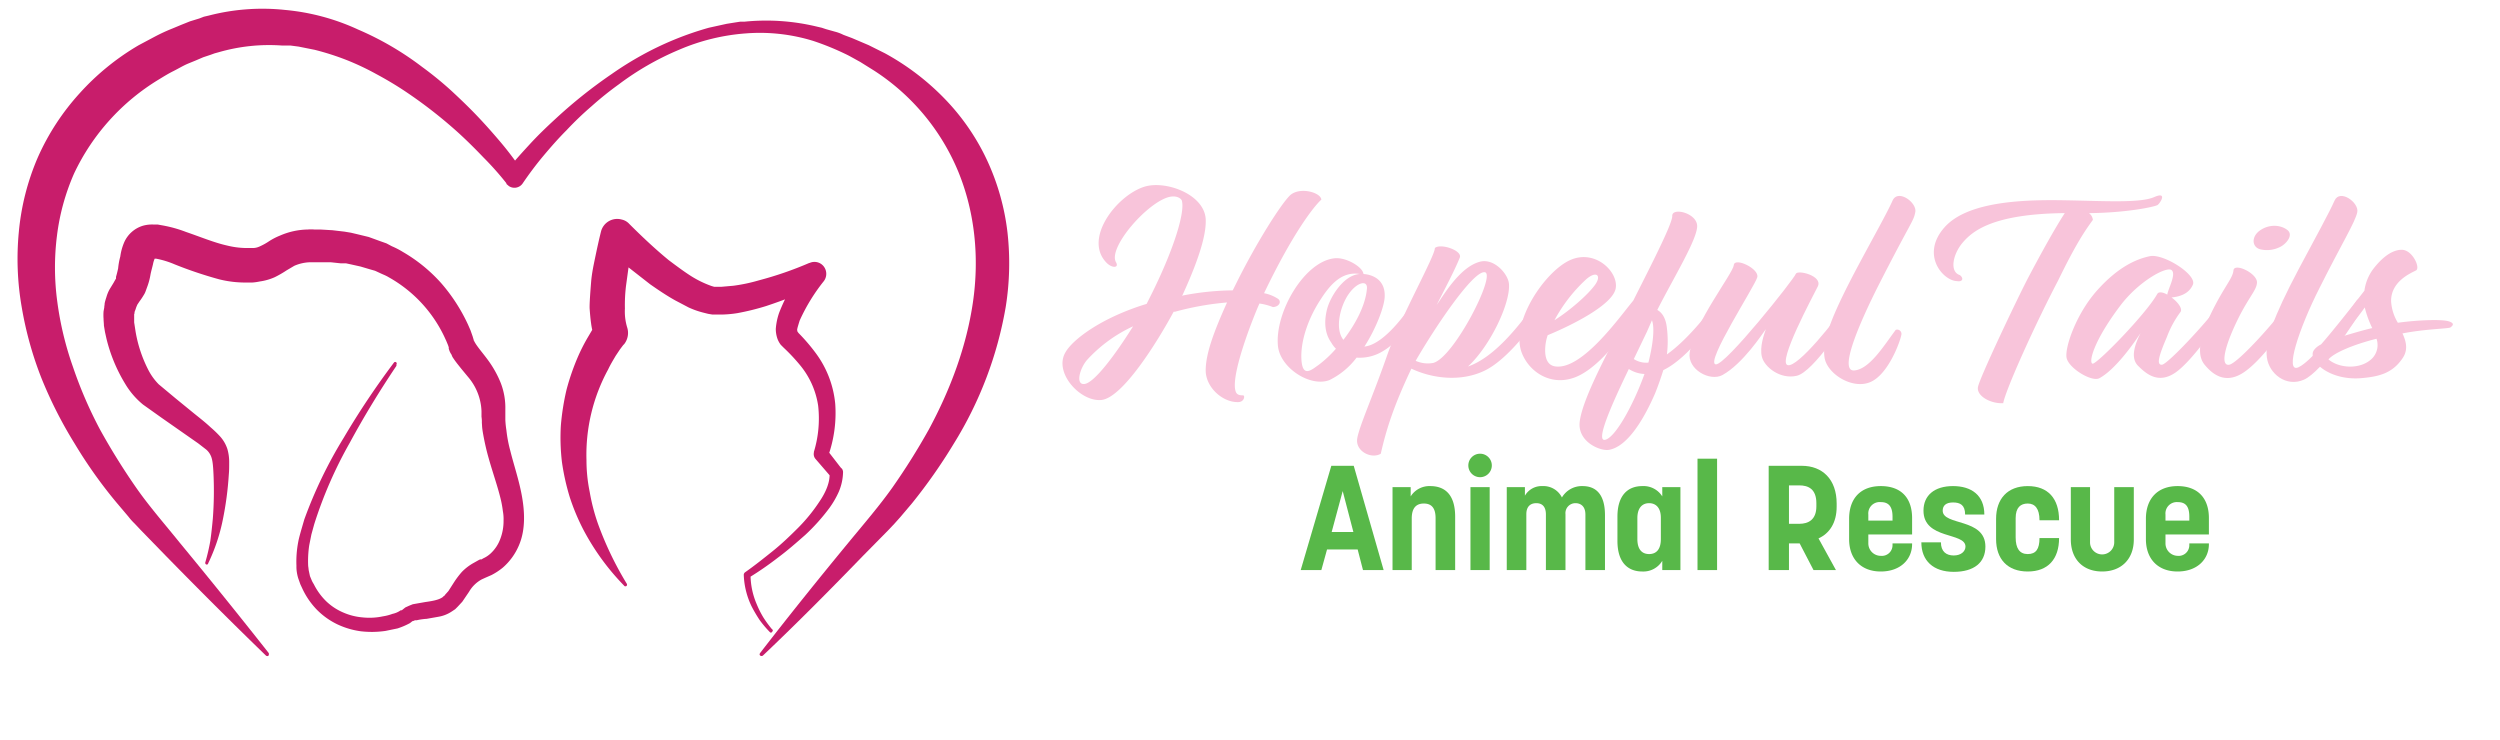 <svg id="Layer_1" data-name="Layer 1" xmlns="http://www.w3.org/2000/svg" width="9.8in" height="2.9in" viewBox="0 0 702.5 206.1"><title>animal-rescue</title><path d="M213.6,182.6c8.1-10.5,16.4-20.8,24.8-31,4.2-5.1,8.6-10.2,12.3-15.4A187.4,187.4,0,0,0,261,119.8c6.1-11.3,10.6-23.4,12.4-35.8s.6-25.1-4.1-36.6A62,62,0,0,0,245.7,19l-4-2.5c-1.5-.8-2.8-1.6-4.3-2.3a75.3,75.3,0,0,0-8.9-3.6,50.8,50.8,0,0,0-19-2.1,58.3,58.3,0,0,0-18.7,4.6,78.8,78.8,0,0,0-16.9,9.7,92.1,92.1,0,0,0-7.6,6.1,90.8,90.8,0,0,0-7.1,6.8c-2.3,2.3-4.4,4.7-6.5,7.2s-4.1,5.2-5.8,7.7a2.8,2.8,0,0,1-3.9.8l-.7-.6v-.2a84.7,84.7,0,0,0-6.4-7.2c-2.2-2.3-4.5-4.6-6.9-6.8a130.7,130.7,0,0,0-15.1-11.8c-2.7-1.8-5.4-3.4-8.2-4.9a72.8,72.8,0,0,0-8.5-4,74.6,74.6,0,0,0-8.8-2.8l-4.5-.9-2.3-.3H79.2a51,51,0,0,0-17.8,1.9l-1.1.3-1.1.4-2.1.7-2.1.9-2.2.9c-1.4.6-2.7,1.4-4.1,2.1s-2.7,1.5-4,2.3A61.6,61.6,0,0,0,20.8,47.9,62.3,62.3,0,0,0,16,65.4a71.6,71.6,0,0,0,.1,18.5,90.3,90.3,0,0,0,4.4,18.3,118.3,118.3,0,0,0,7.6,17.6,186.3,186.3,0,0,0,10.2,16.4c3.7,5.3,8.1,10.3,12.2,15.4,8.5,10.3,16.8,20.6,25,31a.8.8,0,0,1-.1.8.6.6,0,0,1-.7-.1c-9.5-9.2-18.9-18.6-28.2-28.1l-7-7.2-1.7-1.8a16.2,16.2,0,0,1-1.7-1.9l-3.3-3.9A130.9,130.9,0,0,1,21,123.8a121,121,0,0,1-9.3-18.3A99.9,99.9,0,0,1,6.1,85.4a79.1,79.1,0,0,1-.8-21.2,68.5,68.5,0,0,1,5.3-20.8A67.2,67.2,0,0,1,22.4,25.3,69.7,69.7,0,0,1,39,11.8l4.7-2.5a51.1,51.1,0,0,1,4.8-2.2l2.4-1,2.5-1L56,4.3l1.3-.5,1.3-.3A60.1,60.1,0,0,1,80.1,1.9a62.3,62.3,0,0,1,20.5,5.5,84.8,84.8,0,0,1,18,10.5,98.7,98.7,0,0,1,8,6.5c2.5,2.3,5,4.7,7.3,7.1s4.6,5,6.8,7.6,4.2,5.3,6.2,8.2h-4.7c2.2-2.8,4.4-5.2,6.7-7.7s4.7-4.8,7.2-7.1a136.4,136.4,0,0,1,15.8-12.6,92.9,92.9,0,0,1,8.5-5.3,88.5,88.5,0,0,1,18.8-7.7l5-1.1,2.5-.4,1.3-.2h1.2a60.8,60.8,0,0,1,20.4,1.4l1.3.3,1.2.4,2.5.7a11.7,11.7,0,0,1,2.4.9l2.4.9,4.7,2,4.6,2.3a70,70,0,0,1,16.6,12.6,63.1,63.1,0,0,1,12,17.3,66.2,66.2,0,0,1,5.8,20.4,77.7,77.7,0,0,1-.5,21A107.1,107.1,0,0,1,268,123.8a151.2,151.2,0,0,1-11.7,16.7l-3.3,3.9-1.7,1.9-1.7,1.8-7,7.1c-9.2,9.5-18.6,19-28.2,28.1a.6.6,0,0,1-.8,0C213.4,183.1,213.4,182.9,213.6,182.6Z" fill="#c81d6b"/><path d="M111.4,101.9c-4.7,7-9.1,14.2-13.1,21.6a119.5,119.5,0,0,0-10,22.9l-.8,2.9-.6,3a29.6,29.6,0,0,0-.3,5.9c.1.5.1,1,.2,1.4l.3,1.4.5,1.2c.2.5.5.9.7,1.3a17.7,17.7,0,0,0,3.4,4.6,16,16,0,0,0,4.7,3.1,17.1,17.1,0,0,0,5.5,1.4,18.2,18.2,0,0,0,5.7-.3,13.4,13.4,0,0,0,2.7-.7,6.1,6.1,0,0,0,2.3-1h.3l1-.8,1.1-.5,1-.4,3.4-.6c2.1-.3,3.9-.6,5-1.4l.3-.3a.8.8,0,0,0,.4-.4l.9-1,1.6-2.5a24.7,24.7,0,0,1,2.2-2.9,14.3,14.3,0,0,1,3.1-2.4l1.6-.9.4-.2h.4l.5-.3a7.7,7.7,0,0,0,2.1-1.4,10.5,10.5,0,0,0,2.7-4.1,14,14,0,0,0,.9-5.1,12.3,12.3,0,0,0-.2-2.7,29.3,29.3,0,0,0-.5-2.9c-.9-3.9-2.3-7.7-3.5-12-.6-2.1-1.1-4.3-1.5-6.5s-.3-2.3-.4-3.4a9.1,9.1,0,0,0-.1-1.7v-1.6a15.7,15.7,0,0,0-3.8-9.6l-1.9-2.3c-.7-.9-1.4-1.7-2.2-2.9a3.1,3.1,0,0,1-.5-1,5.4,5.4,0,0,1-.6-1.1l-.2-.6v-.4l-.2-.6-.5-1.2-.6-1.3A37.6,37.6,0,0,0,109.2,77c-.8-.5-1.7-.8-2.5-1.2l-1.3-.6-1.4-.4-2.7-.8-2.7-.6-1.4-.3H95.7l-2.8-.3H87.2a11.9,11.9,0,0,0-4.5,1l-2.2,1.3A29.4,29.4,0,0,1,77.2,77,15.5,15.5,0,0,1,73,78.2a15.2,15.2,0,0,1-2.1.3H69a30,30,0,0,1-7.4-.9,114.2,114.2,0,0,1-12.5-4.2,25.3,25.3,0,0,0-5.2-1.6H42.8l.7-.4c.3-.3.2-.3.2-.1a7.3,7.3,0,0,0-.7,2c-.2.9-.5,1.9-.7,2.9a18.6,18.6,0,0,1-1,3.7l-.4,1.1a4.7,4.7,0,0,1-.5,1,18.6,18.6,0,0,1-1.2,1.8l-.6.9-.3.7L38,86.3a2.1,2.1,0,0,0-.2.6.9.9,0,0,1-.1.5v2.3l.2,1.3.2,1.3a37.1,37.1,0,0,0,3.6,10.8,16.5,16.5,0,0,0,2.9,4l4.8,4,4.9,4c1.6,1.3,3.3,2.6,4.9,4.1a30.1,30.1,0,0,1,2.6,2.5,9.8,9.8,0,0,1,2.1,3.6,13.3,13.3,0,0,1,.5,3.8c0,1.2,0,2.3-.1,3.3a91.5,91.5,0,0,1-1.7,12.8,51.5,51.5,0,0,1-4.1,12.2.4.4,0,0,1-.6.3.5.5,0,0,1-.2-.6h0a58.2,58.2,0,0,0,1.4-6c.3-2.1.5-4.1.7-6.2a102.6,102.6,0,0,0,.2-12.4c-.1-2.1-.2-4.2-.8-5.4a4.8,4.8,0,0,0-1.3-1.7l-2.2-1.7-10.3-7.2-5.2-3.7a22.1,22.1,0,0,1-5-5.8,44.5,44.5,0,0,1-5.3-12.8l-.4-1.8-.3-1.8c0-.6-.1-1.3-.1-1.9a14.7,14.7,0,0,1,0-2.1l.2-1.1c0-.4.1-.7.1-1s.3-1.3.5-1.9a10.2,10.2,0,0,1,.9-2.2l1.1-1.8.5-.9.2-.3v-.5q.3-1,.6-2.4a19.1,19.1,0,0,1,.6-3.3,15.2,15.2,0,0,1,1.1-4,8.4,8.4,0,0,1,5.4-4.7,9.6,9.6,0,0,1,2.8-.3h1.2l1.1.2a35.9,35.9,0,0,1,6.9,1.9c4.1,1.4,7.9,3,11.5,3.8a23.2,23.2,0,0,0,5.2.7h2.3a4.8,4.8,0,0,0,1.8-.5,17.2,17.2,0,0,0,2.2-1.2,17.9,17.9,0,0,1,3.4-1.8,20.3,20.3,0,0,1,7.8-1.7,10.8,10.8,0,0,1,1.8,0h1.7l3.4.2,3.4.4,1.8.3,1.7.4,3.3.8,3.3,1.2,1.7.6,1.5.8a22.5,22.5,0,0,1,3.1,1.6,43.9,43.9,0,0,1,10.8,8.8,49,49,0,0,1,7.5,11.6l.7,1.6.6,1.7.3,1v.2h.1c0,.1.1.2.1.3l.3.5c.8,1.3,2.3,3,3.6,4.8a29.3,29.3,0,0,1,3.5,6.3,19.3,19.3,0,0,1,1.3,7.4v3a25.8,25.8,0,0,0,.3,2.9,37.1,37.1,0,0,0,1.1,5.8c1,4,2.4,8.1,3.2,12.4s1.2,9.6-.8,14.2a17.1,17.1,0,0,1-4.5,6.2,17.7,17.7,0,0,1-3.2,2.1l-1.6.7-1.1.5a9.2,9.2,0,0,0-3.6,3.5l-1.9,2.8-1.3,1.4-.7.7-.9.6a9.6,9.6,0,0,1-3.7,1.5l-3.4.6a17,17,0,0,0-2.8.4h-.5l-.4.2H116l-.3.2-.5.4a20.5,20.5,0,0,1-3.5,1.5l-3.4.7a26.6,26.6,0,0,1-6.9.1,22.5,22.5,0,0,1-6.7-2,20.6,20.6,0,0,1-5.7-4.1,21.7,21.7,0,0,1-3.9-5.6l-.7-1.5-.6-1.7a11.6,11.6,0,0,1-.4-1.8,9.7,9.7,0,0,1-.1-1.7,29.4,29.4,0,0,1,.5-6.7c.2-1.1.5-2.1.8-3.2l.9-3.1a125.1,125.1,0,0,1,11.1-23,227.8,227.8,0,0,1,14.1-21.1.4.4,0,1,1,.7.5Z" fill="#c81d6b"/><path d="M216.4,176.8a30.7,30.7,0,0,1-2.9-3.4,39.7,39.7,0,0,1-2.3-3.9,22,22,0,0,1-2.2-8.8.9.9,0,0,1,.4-.8h0c2.7-1.9,5.2-3.9,7.7-5.9s4.9-4.3,7.2-6.6a47.4,47.4,0,0,0,6-7.4c1.7-2.5,3-5.4,2.8-8l.4,1.1-4.4-5.1a2.1,2.1,0,0,1-.4-1.7v-.2a32.2,32.2,0,0,0,1.2-13,23.2,23.2,0,0,0-5.1-11.4,52.5,52.5,0,0,0-4.6-4.9l-.3-.3-.2-.2-.3-.3a6.5,6.5,0,0,1-.9-1.6,8.4,8.4,0,0,1-.5-2.9,18,18,0,0,1,.9-4.4,48.8,48.8,0,0,1,3.3-6.9,72,72,0,0,1,4-6.2l4.1,5.1a130.3,130.3,0,0,1-15,6,68.5,68.5,0,0,1-8.1,2,31.3,31.3,0,0,1-4.4.4h-2.6l-1.2-.2-1.2-.3a24.1,24.1,0,0,1-4.3-1.5l-3.8-2c-2.5-1.4-4.7-2.9-7-4.5L176.3,74c-2.1-1.8-4.1-3.4-6.2-5.4l8-2.2c-.5,2.1-.9,4.4-1.3,6.5l-.9,6.6a45,45,0,0,0-.3,6.3,15.5,15.5,0,0,0,.6,5.2h0a5.1,5.1,0,0,1-.8,4.8l-.3.3-.3.4-.6.8L173,99.1c-.7,1.2-1.5,2.5-2.1,3.8a50.1,50.1,0,0,0-6.1,25.5,44.1,44.1,0,0,0,.9,8.9,55.4,55.4,0,0,0,2.3,8.9,93.5,93.5,0,0,0,8.1,16.9.5.5,0,0,1-.1.7c-.2.1-.5.1-.6-.1a67.5,67.5,0,0,1-11.5-15.8,60.3,60.3,0,0,1-3.8-9.1,64.6,64.6,0,0,1-2.2-9.9,58,58,0,0,1-.3-10.2,68.5,68.5,0,0,1,1.6-10.1,65.6,65.6,0,0,1,3.4-9.7,52.1,52.1,0,0,1,2.4-4.7l1.3-2.2a10.5,10.5,0,0,1,.8-1.1l.4-.6.5-.6-.8,4.8a21,21,0,0,1-1.1-4.5c-.2-1.4-.3-2.7-.4-4s.2-5.1.4-7.6.7-4.8,1.2-7.2,1-4.7,1.6-7.1h0a4.7,4.7,0,0,1,5.8-3.3,4,4,0,0,1,2.1,1.2c3.5,3.5,7.2,7,11.1,10.2,2,1.5,4,3,6,4.3a28.7,28.7,0,0,0,6.1,3l.7.2h2l3.4-.3a47.4,47.4,0,0,0,7.1-1.5A100,100,0,0,0,227.4,73h.1a3.3,3.3,0,0,1,4.4,1.7,3.4,3.4,0,0,1-.4,3.4,51.8,51.8,0,0,0-6.8,11.1c-.3,1-.6,1.9-.7,2.5a2.2,2.2,0,0,0,.1.6h0l.3.4a52.3,52.3,0,0,1,4.8,5.6,28.3,28.3,0,0,1,5.5,14.3,36.2,36.2,0,0,1-2,14.7l-.4-1.9,4.1,5.3h.1a1.8,1.8,0,0,1,.4,1,14.8,14.8,0,0,1-1.2,5.6,25.1,25.1,0,0,1-2.6,4.5,55,55,0,0,1-6.8,7.6c-2.5,2.2-5,4.4-7.7,6.4a89.7,89.7,0,0,1-8.1,5.6l.4-.8a21.1,21.1,0,0,0,1.7,8.2,26.9,26.9,0,0,0,1.9,3.8,29.9,29.9,0,0,0,2.5,3.4h.1a.5.5,0,0,1-.1.6A.4.4,0,0,1,216.4,176.8Z" fill="#c81d6b"/><path d="M381.5,153.5h-8.6l-1.6,5.8h-5.8l8.6-29.3h6.3l8.4,29.3H383Zm-7.3-4.9h6.1l-3-11.5Z" fill="#58b849"/><path d="M396.7,159.3h-5.4V136h5.1v2.6a6.2,6.2,0,0,1,5.5-2.9c4.3,0,7,2.6,7,8.6v15h-5.5V144.7c0-2.9-1.2-4.1-3.3-4.1s-3.4,1.2-3.4,4.2Z" fill="#58b849"/><path d="M415.9,133.2a3.3,3.3,0,1,1,0-6.6,3.3,3.3,0,1,1,0,6.6Zm2.7,26.1h-5.4V136h5.4Z" fill="#58b849"/><path d="M428.9,159.3h-5.5V136h5.1v2.4a5.4,5.4,0,0,1,4.9-2.7,5.8,5.8,0,0,1,5.5,3.2,6.5,6.5,0,0,1,5.8-3.2c4,0,6.3,2.6,6.3,8.2v15.4h-5.5V143.7c0-2.3-1.3-3.2-2.8-3.2a2.8,2.8,0,0,0-2.8,3.1v15.7h-5.5V143.7c0-2.3-1.1-3.2-2.7-3.2s-2.8.9-2.8,3.1Z" fill="#58b849"/><path d="M454.5,151.1v-6.8c0-6,2.9-8.6,7-8.6a6.2,6.2,0,0,1,5.6,2.9V136h5.1v23.3h-5.1v-2.6a6.2,6.2,0,0,1-5.6,3C457.3,159.7,454.5,157,454.5,151.1Zm12.2-.5v-6c0-2.8-1.4-4.1-3.3-4.1s-3.3,1.3-3.3,4.2v5.9c0,2.9,1.3,4.2,3.3,4.2S466.7,153.5,466.7,150.6Z" fill="#58b849"/><path d="M482.5,159.3H477V128h5.5Z" fill="#58b849"/><path d="M497,159.3V130h9.3c5.8,0,9.8,3.8,9.8,10.6v.9c0,4.5-2,7.5-5.1,8.9l4.9,8.9h-6.3l-3.9-7.5h-3v7.5Zm5.7-23.8v10.8h2.9c2.5,0,4.8-1.1,4.8-4.9v-.9c0-4-2.3-5-4.8-5Z" fill="#58b849"/><path d="M537.3,151.8v.2c0,4.3-3.3,7.7-8.8,7.7s-8.9-3.5-8.9-9.1v-5.7c0-5.7,3.2-9.2,8.9-9.2s8.8,3.3,8.8,9v4.6H525v2.5a3.5,3.5,0,0,0,3.5,3.5,3,3,0,0,0,3.3-3v-.5ZM525,145.4h6.8v-1.1c0-3.1-1.3-4.1-3.3-4.1a3.2,3.2,0,0,0-3.5,3.5Z" fill="#58b849"/><path d="M557.6,143.7h-5.4c0-2.7-1.4-3.4-3.4-3.4s-2.9.9-2.9,2.3c0,4.3,12,2,12,10.1,0,4.5-3.2,7.1-8.9,7.1s-9.1-3.1-9.1-8.3h5.5c0,2.6,1.5,3.7,3.6,3.7s3.3-1.2,3.3-2.5c0-4.1-11.8-1.9-11.8-10.1,0-4.3,3.1-6.9,8.3-6.9S557.6,138.3,557.6,143.7Z" fill="#58b849"/><path d="M578.6,150.3c0,5.9-3.1,9.4-8.8,9.4s-8.9-3.5-8.9-9.1v-5.7c0-5.6,3.2-9.2,8.9-9.2s8.8,3.5,8.8,9.6h-5.5c0-3.3-1.3-4.7-3.3-4.7s-3.4,1.1-3.4,4.1v5.4c0,3.1,1.1,4.7,3.4,4.7s3.3-1.4,3.3-4.5Z" fill="#58b849"/><path d="M594.1,136h5.5v14.7c0,5.5-3.5,9-8.9,9s-8.8-3.5-8.8-9V136h5.4v15.5a3.4,3.4,0,1,0,6.8,0Z" fill="#58b849"/><path d="M620.7,151.8v.2c0,4.3-3.3,7.7-8.8,7.7s-8.9-3.5-8.9-9.1v-5.7c0-5.7,3.3-9.2,8.9-9.2s8.8,3.3,8.8,9v4.6H608.5v2.5a3.5,3.5,0,0,0,3.4,3.5,3,3,0,0,0,3.3-3v-.5Zm-12.2-6.4h6.7v-1.1c0-3.1-1.2-4.1-3.3-4.1a3.2,3.2,0,0,0-3.4,3.5Z" fill="#58b849"/><path d="M328.8,54.4c-6.1,1.2-17.6,14.3-15.2,18.4.9,1.6-1,1.7-2.5.3-6.9-6.7,2.6-19,10.4-21.5,5.9-1.9,16.8,2,17.3,9,.2,3.5-1.1,9.6-6.5,21.4l-.2.2a77.1,77.1,0,0,1,14.3-1.5l1-2c5.6-11.3,12.4-22,15-24.6s8.7-1,8.9,1.1c-2.1,1.9-8,9.4-16.1,26.3A10.9,10.9,0,0,1,359,83c1.2.7.6,2.3-1.3,2.4a16.1,16.1,0,0,0-3.8-1c-2,4.5-8.4,20.8-6.6,24.9.4.9,1.4.9,2,.9s.4,1.9-1.4,1.9c-4.4.1-9.1-4.2-9.1-8.9s2.3-10.9,6-19.1a81,81,0,0,0-14.6,2.6h-.4c-4.7,8.7-14.4,24.2-20.3,24.8s-13.5-7.7-10.1-13.4c2.1-3.7,10.3-9.8,22.8-13.6l1.7-3.4c6.1-12.4,9.1-22.4,8.2-25.6C332,55.1,331,54,328.8,54.4ZM318.4,90.8a40.5,40.5,0,0,0-12.8,9.3c-2.2,2.4-3.5,7.3-.8,6.9S313.2,99.1,318.4,90.8Z" fill="#f8c4da"/><path d="M383.1,76.1c2.9.2,6.2,1.8,6,6.4-.1,2.7-2.3,8.7-5.7,14,6.3-.7,13.2-11.8,14.2-13s2.7-.7,1.9,1-4.7,9.7-11.1,13.4a12.4,12.4,0,0,1-7.2,1.7,21.2,21.2,0,0,1-7.6,6.3c-5.4,2.1-13.9-3.4-14.5-9.6-.9-9.3,7.3-23.6,15.8-24.6,3-.4,7.3,2,8.1,3.9C383.1,75.9,383.2,76.1,383.1,76.1ZM371,83.4c-3.2,4.9-5.6,11.3-5.3,16.7s3,2.8,4.9,1.5a32.6,32.6,0,0,0,4.8-4.5,7.6,7.6,0,0,1-1.3-1.7c-2-2.8-2-6.2-1.2-9.4s4.5-9.6,9.2-9.9C377.1,75.3,373.8,79,371,83.4Zm6.5,11.2c3.4-4.4,6.2-9.7,6.6-14.3.3-2.6-2.7-2-5.1,1.4S375,91.5,377.5,94.6Z" fill="#f8c4da"/><path d="M403.7,84.8c1.7-2.3,6.3-10.5,12-12.1,3.9-1.2,7.9,3.1,8.3,6,.6,5.3-5.2,17.6-11.5,23.4,7.2-2.5,13.9-10.8,18.8-17.6,1.1-2.1,3.1-.3,2.3,1.2-2,3.8-9.6,14.2-16.3,17.5s-14.8,2.3-20.7-.5c-4.8,10.1-7,16.8-8.6,23.9-2.6,1.6-7.3-.7-6.6-4.4s4.4-11.8,8.3-23,13.5-28,13.5-30.4c1.6-1.4,7.8.7,7,2.7C408.8,75,405.9,80.5,403.7,84.8Zm-5.9,15.7a8.4,8.4,0,0,0,4.9.6c5.8-1.4,17.9-25.1,14.5-25.5S402.8,91.8,397.8,100.5Z" fill="#f8c4da"/><path d="M434.9,93.3a13.3,13.3,0,0,0-.7,3.7c-.1,2.3.4,4.9,3.1,5.1,7.4.7,17.6-13.6,21.3-18.1.9-1,3.2-1,2.5.8-2.7,5.3-10.1,16.2-17.3,19.8s-14-.6-16.2-6.4c-3.2-8.5,6.5-22.8,13.6-26s13.7,3.4,12.8,8S441.7,90.5,434.9,93.3Zm1.9-4.2c4.4-2.8,9.2-7,11.3-9.8s.5-4.3-2.5-1.6A43.7,43.7,0,0,0,436.8,89.1Z" fill="#f8c4da"/><path d="M465.7,86.2q2.3,1.3,2.7,5.1a30.3,30.3,0,0,1,0,7.4c5.9-4.2,11.2-11.2,14-14.7,1.4-1,2.2.3,1.6,1.6-1.9,3.3-9.6,14.2-16.6,17.5-.6,1.9-1.3,4-2.3,6.5-3.6,8.3-8.1,15-12.9,15.9-2.4.5-9-2.2-8.3-7.9s6.1-16,10.4-24.5a12.4,12.4,0,0,1,2.6-5.4c4.5-9.2,13.1-25.4,13-27.9s6.8-.9,7,2.7S470.2,77.3,465.7,86.2Zm-8,16.6c-4.5,9.3-9.5,20.4-6.7,19.9s7.9-9.6,11.1-18.5A8.8,8.8,0,0,1,457.7,102.8Zm5.5-1.8c1.1-4.3,1.9-9.5,1-11.9l-1.4,3.2-3.7,7.7A6.4,6.4,0,0,0,463.2,101Z" fill="#f8c4da"/><path d="M482.1,101.5c2.7.4,22.1-24.1,22.5-25.4s7.7.5,6.2,3.5-11.3,21.2-8.5,22.1,13.9-13.1,16.6-17.4c1.4-1.5,2.5-.3,2,1.4-1.8,3.2-11.3,17.9-16,19s-9.1-2.5-9.8-5.3.6-6.3,1.1-7.8c-.9,1.2-6.4,9.7-12.2,12.9-3.5,1.9-9.9-1.6-9.2-6.3,1.2-8.3,12.2-22.3,12.4-24.6s7.2,1,6.6,3.4S479.1,101,482.1,101.5Z" fill="#f8c4da"/><path d="M527.5,80c-5.7,11.4-10.7,23.6-6.4,23.2s8.3-7,11.6-11.4a1.2,1.2,0,0,1,1.6,1.3c-.3,1.9-3.7,11.3-8.8,13.4s-12.1-2.4-12.8-6.9,1.6-11,9-25c4.9-9.2,8.6-15.7,10.1-19.1s6.9.5,6.4,3.2S537.1,61.1,527.5,80Z" fill="#f8c4da"/><path d="M578.3,78c-6.3,12-14.6,30.3-15.4,34.4-3.5.2-7.5-2-7.1-4.5S567.1,82.5,570,77s7.2-13.4,10.2-18h-.6c-19.6.3-25.3,5-28.1,8.3s-3.7,8.2-.8,9.1c1.2.9.8,2-.8,1.7-3.9-.1-10.3-7.4-3.5-15.1s23.9-7.8,34.5-7.6,20.5.8,24.4-.9,1.7,1.7,1,2.2S597.7,58.9,587,59a2.7,2.7,0,0,1,1.1,1.9C585.9,63.9,583.3,67.7,578.3,78Z" fill="#f8c4da"/><path d="M610.2,82.7c1.8,1.3,3.2,3.2,2.5,4.1a28.1,28.1,0,0,0-3.8,7c-2.1,4.9-3.1,7.9-1.4,7.8s14.2-13.7,16.2-17.1c1.1-1.5,3.2-.9,2.2,1-2,3.7-9.8,15-14.6,18.3s-8.2.4-10.5-1.9-.8-6.2.7-9.2c-2.3,3.5-7.3,10.4-11.6,12.7-2.2,1.1-8.7-2.9-9.2-5.8s2.7-12.3,8.6-18.9,11-8.8,14.8-9.6,13.3,5.2,12.1,8S612.1,82.5,610.2,82.7Zm-1.2-.8c.3-1.8,2.6-5.8,1.2-6.9s-9.2,3.1-14.4,10c-7.7,10.2-8.9,16-7.8,16.3s15-13.9,18.2-19.6C606.6,81,607.8,81.2,609,81.9Z" fill="#f8c4da"/><path d="M634.2,78.7c-.2,1.9-1.9,3.5-4.7,8.8-4.6,9-5.6,14.5-3.1,14.1s13.8-13.1,16.5-17.3c1.4-1.9,3.1-.5,2.5,1-2.8,5.4-10.1,15.5-15.3,18.7s-8.7-.1-10.6-2.4-2-6.5,1.7-14.2,6.2-10,6.4-12.3S634.6,76,634.2,78.7Zm1.1-9.5c-2.5-.5-2.8-3.5-.3-5.3s5.7-1.7,7.7-.2-.5,4.2-2.2,4.9A8.1,8.1,0,0,1,635.3,69.2Z" fill="#f8c4da"/><path d="M651.8,80c-5.8,11.4-10,24.2-5.9,22.3S659,88.4,662,83.9c1.2-1.9,3.1-.3,2.1,1.3-2.4,4.6-11.7,18.4-16.7,20.6s-9.8-1.7-10.4-6.2,1.6-11,9-25c4.9-9.2,8.5-15.7,10-19.1s6.9.5,6.4,3.2S657.9,67.8,651.8,80Z" fill="#f8c4da"/><path d="M652.2,95.9c2.6-2.9,8.4-10.2,12.2-15.1a13.1,13.1,0,0,1,2.4-6c2.2-2.9,5.1-5.5,8.1-5.5s5.3,5.1,4,5.8-7.1,3-7,8.7a13.2,13.2,0,0,0,1.9,6c5.8-.8,12.4-1,14.3-.4s1,1.3.5,1.7-6.9.4-13.5,1.7c1.1,2.4,1.6,4.7,0,7-2.9,4.3-6.8,5.2-12,5.6-8.3.5-13.8-4.3-13.2-7.2C650.1,97.2,651.5,96.2,652.2,95.9Zm2.1,4.2c2.9,2.5,9,3,12.3-.3a5.4,5.4,0,0,0,1.2-5.5C661.8,95.8,656,98.1,654.3,100.1Zm12.3-8.8a28.6,28.6,0,0,1-2.1-5.8c-1.9,2.7-4.2,5.5-6.2,8.1C661,92.8,664,91.9,666.6,91.3Z" fill="#f8c4da"/></svg>